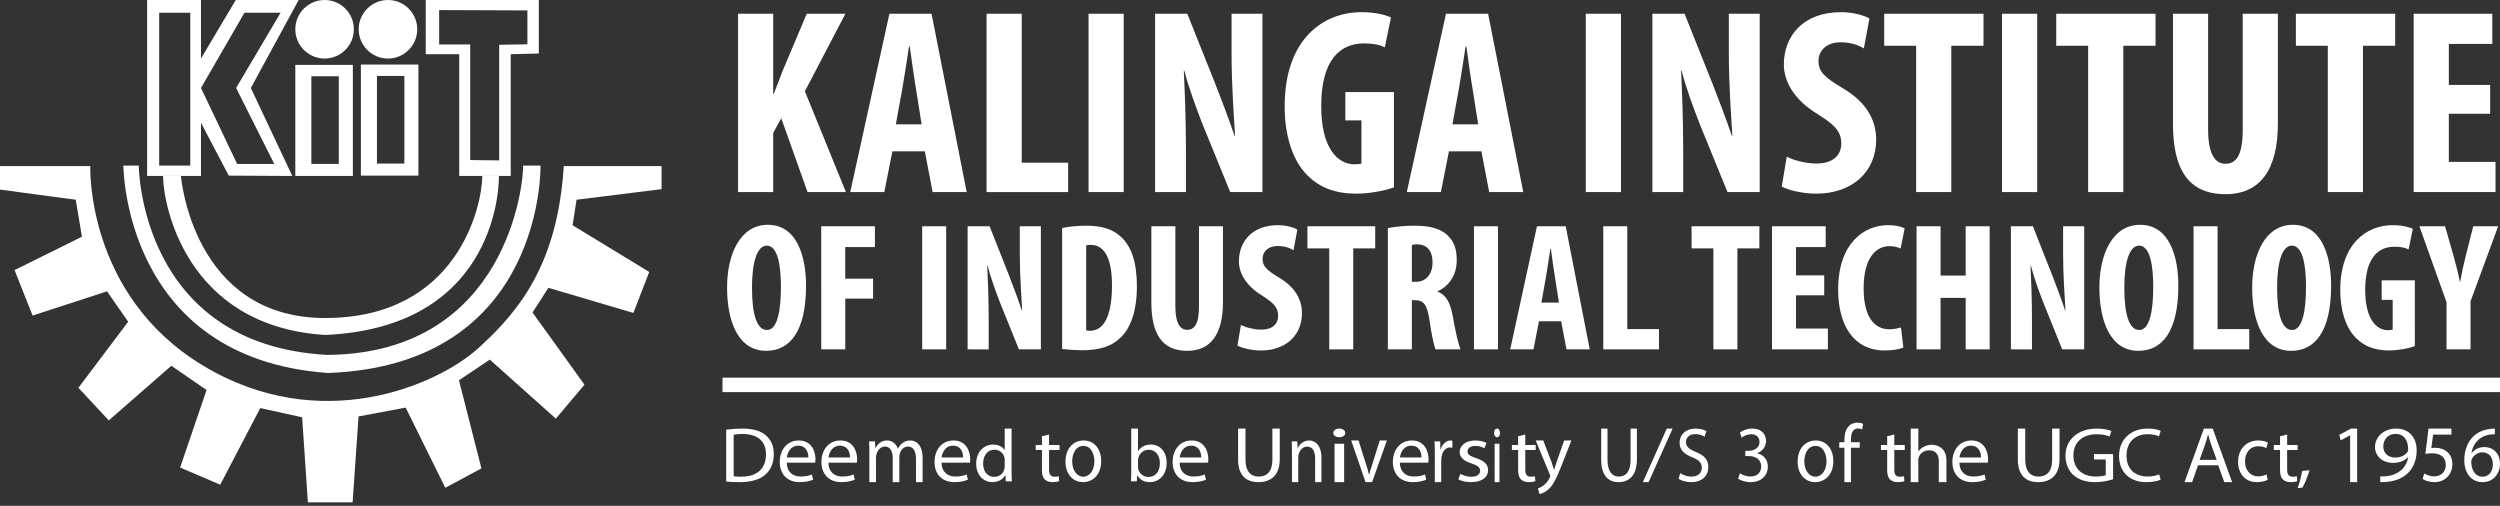 <svg width="346" height="70" viewBox="0 0 346 70" fill="none" xmlns="http://www.w3.org/2000/svg">
<rect x="0" y="0" width="346" height="70" fill="#333333" stroke="none"/>
<path d="M99.994 53.267H346" stroke="white" stroke-width="2" stroke-miterlimit="10"/>
<path d="M102.148 1.904H107.013V12.998H107.088C107.496 11.973 107.904 10.874 108.313 9.812L111.655 1.903H117.003L111.395 12.632L117.077 26.585H111.767L108.127 16.367L107.013 18.381V26.582H102.148V1.904Z" fill="white"/>
<path d="M123.504 20.943L122.389 26.582H117.673L123.095 1.903H128.926L133.79 26.582H129.074L127.997 20.943H123.504ZM127.552 17.208L126.734 12.046C126.475 10.545 126.141 8.091 125.918 6.445H125.806C125.546 8.093 125.175 10.656 124.914 12.084L123.986 17.21L127.552 17.208Z" fill="white"/>
<path d="M136.54 1.903H141.406V22.518H147.83V26.583H136.54V1.903Z" fill="white"/>
<path d="M155.519 1.903V26.582H150.654V1.903H155.519Z" fill="white"/>
<path d="M159.864 26.582V1.903H164.32L168.183 11.57C168.926 13.473 170.151 16.659 170.857 18.783H170.931C170.782 16.183 170.448 11.899 170.448 7.359V1.904H174.719V26.582H170.262L166.437 17.208C165.621 15.121 164.469 12.009 163.912 9.776H163.838C163.949 12.265 164.135 16.073 164.135 21.016V26.582H159.864Z" fill="white"/>
<path d="M192.918 25.923C191.841 26.363 189.539 26.802 187.719 26.802C184.859 26.802 182.706 25.997 181.034 24.349C178.88 22.298 177.729 18.636 177.803 14.39C177.914 5.419 183.113 1.685 188.424 1.685C190.317 1.685 191.729 2.051 192.509 2.416L191.658 6.554C190.953 6.188 190.024 6.005 188.799 6.005C185.493 6.005 182.856 8.238 182.856 14.682C182.854 20.615 185.194 22.74 187.458 22.74C187.904 22.74 188.238 22.703 188.424 22.63V16.659H186.195V12.742H192.918V25.923Z" fill="white"/>
<path d="M200.533 20.943L199.419 26.582H194.702L200.124 1.903H205.955L210.82 26.582H206.103L205.026 20.943H200.533ZM204.581 17.208L203.763 12.046C203.504 10.545 203.17 8.091 202.947 6.445H202.835C202.575 8.093 202.204 10.656 201.944 12.084L201.016 17.21L204.581 17.208Z" fill="white"/>
<path d="M224.342 1.903V26.582H219.475V1.903H224.342Z" fill="white"/>
<path d="M228.686 26.582V1.903H233.143L237.005 11.57C237.748 13.473 238.974 16.659 239.679 18.783H239.754C239.605 16.183 239.271 11.899 239.271 7.359V1.904H243.542V26.582H239.085L235.26 17.208C234.443 15.121 233.291 12.009 232.734 9.776H232.66C232.771 12.265 232.957 16.073 232.957 21.016V26.582H228.686Z" fill="white"/>
<path d="M247.293 21.677C248.296 22.227 250.004 22.63 251.415 22.63C253.718 22.63 254.832 21.458 254.832 19.847C254.832 18.053 253.718 17.174 251.601 15.819C248.184 13.767 246.886 11.168 246.886 8.932C246.886 4.978 249.56 1.683 254.797 1.683C256.431 1.683 257.991 2.121 258.734 2.561L257.954 6.699C257.248 6.259 256.171 5.856 254.759 5.856C252.68 5.856 251.677 7.101 251.677 8.419C251.677 9.884 252.42 10.653 255.131 12.264C258.437 14.241 259.662 16.731 259.662 19.331C259.662 23.834 256.283 26.8 251.38 26.8C249.374 26.8 247.406 26.287 246.59 25.812L247.293 21.677Z" fill="white"/>
<path d="M265.194 6.334H260.775V1.903H274.516V6.334H270.059V26.582H265.194V6.334Z" fill="white"/>
<path d="M281.945 1.903V26.582H277.079V1.903H281.945Z" fill="white"/>
<path d="M289.001 6.334H284.583V1.903H298.323V6.334H293.867V26.582H289.001V6.334Z" fill="white"/>
<path d="M305.603 1.903V17.941C305.603 21.566 306.717 22.664 307.98 22.664C309.391 22.664 310.394 21.675 310.394 17.941V1.903H315.259V17.099C315.259 23.433 312.846 26.874 308.018 26.874C302.782 26.874 300.739 23.323 300.739 17.135V1.903H305.603Z" fill="white"/>
<path d="M322.168 6.334H317.749V1.903H331.49V6.334H327.033V26.582H322.168V6.334Z" fill="white"/>
<path d="M344.638 15.744H338.919V22.407H345.38V26.581H334.053V1.903H344.936V6.078H338.919V11.753H344.638V15.744Z" fill="white"/>
<path d="M111.554 39.53C111.554 45.951 109.273 48.554 106.027 48.554C102.149 48.554 100.628 44.459 100.628 39.783C100.628 35.132 102.479 31.112 106.256 31.112C110.388 31.112 111.554 35.637 111.554 39.53ZM104.076 39.834C104.076 43.701 104.811 45.672 106.154 45.672C107.549 45.672 108.081 43.144 108.081 39.681C108.081 36.699 107.625 33.994 106.129 33.994C104.811 33.994 104.076 36.168 104.076 39.834Z" fill="white"/>
<path d="M113.659 31.315H121.088V34.196H116.981V38.569H120.836V41.324H116.983V48.352H113.661L113.659 31.315Z" fill="white"/>
<path d="M130.951 31.315V48.352H127.63V31.315H130.951Z" fill="white"/>
<path d="M133.919 48.352V31.315H136.961L139.597 37.988C140.104 39.302 140.941 41.501 141.422 42.968H141.471C141.369 41.173 141.141 38.215 141.141 35.081V31.315H144.057V48.352H141.016L138.405 41.882C137.847 40.442 137.061 38.293 136.681 36.751H136.632C136.709 38.47 136.835 41.099 136.835 44.512V48.354L133.919 48.352Z" fill="white"/>
<path d="M147.002 31.567C147.839 31.365 149.056 31.238 150.374 31.238C152.529 31.238 154.025 31.744 155.115 32.755C156.585 34.069 157.346 36.319 157.346 39.631C157.346 43.068 156.459 45.521 154.963 46.835C153.822 47.945 152.123 48.476 149.74 48.476C148.825 48.468 147.911 48.409 147.002 48.299V31.567ZM150.324 45.722C150.476 45.773 150.729 45.773 150.907 45.773C152.504 45.773 153.9 44.206 153.9 39.504C153.9 36.016 152.988 33.893 150.985 33.893C150.756 33.893 150.528 33.893 150.326 33.968L150.324 45.722Z" fill="white"/>
<path d="M162.668 31.315V42.386C162.668 44.889 163.429 45.647 164.291 45.647C165.256 45.647 165.939 44.964 165.939 42.386V31.315H169.26V41.805C169.26 46.178 167.612 48.554 164.317 48.554C160.744 48.554 159.348 46.102 159.348 41.83V31.315H162.668Z" fill="white"/>
<path d="M171.746 44.964C172.431 45.343 173.597 45.621 174.56 45.621C176.132 45.621 176.893 44.813 176.893 43.7C176.893 42.462 176.132 41.855 174.687 40.92C172.355 39.504 171.467 37.709 171.467 36.168C171.467 33.438 173.293 31.163 176.867 31.163C177.983 31.163 179.047 31.466 179.554 31.769L179.023 34.626C178.541 34.322 177.806 34.046 176.843 34.046C175.423 34.046 174.739 34.906 174.739 35.816C174.739 36.827 175.246 37.357 177.097 38.471C179.353 39.836 180.19 41.555 180.19 43.35C180.19 46.459 177.883 48.506 174.536 48.506C173.167 48.506 171.824 48.153 171.266 47.824L171.746 44.964Z" fill="white"/>
<path d="M183.967 34.375H180.949V31.315H190.33V34.375H187.288V48.352H183.967L183.967 34.375Z" fill="white"/>
<path d="M192.08 31.567C193.119 31.365 194.437 31.238 195.705 31.238C197.53 31.238 199.153 31.491 200.268 32.502C201.308 33.437 201.611 34.575 201.611 36.041C201.611 37.861 200.725 39.504 198.975 40.313V40.361C200.141 40.816 200.725 41.903 201.054 43.723C201.384 45.619 201.84 47.717 202.144 48.349H198.671C198.468 47.866 198.088 46.149 197.835 44.279C197.53 42.155 196.998 41.549 195.882 41.549H195.4V48.351H192.079L192.08 31.567ZM195.401 38.999H195.984C197.429 38.999 198.266 37.836 198.266 36.343C198.266 34.902 197.682 33.866 196.186 33.815C195.907 33.815 195.578 33.84 195.401 33.916V38.999Z" fill="white"/>
<path d="M207.317 31.315V48.352H203.996V31.315H207.317Z" fill="white"/>
<path d="M212.996 44.459L212.236 48.352H209.016L212.717 31.315H216.697L220.018 48.352H216.799L216.064 44.459H212.996ZM215.759 41.88L215.202 38.316C215.024 37.28 214.797 35.587 214.644 34.449H214.568C214.391 35.587 214.137 37.356 213.96 38.342L213.326 41.88H215.759Z" fill="white"/>
<path d="M221.896 31.315H225.217V45.546H229.604V48.352H221.896V31.315Z" fill="white"/>
<path d="M237.135 34.375H234.117V31.315H243.497V34.375H240.456V48.352H237.135V34.375Z" fill="white"/>
<path d="M252.472 40.869H248.568V45.47H252.98V48.352H245.245V31.315H252.675V34.196H248.568V38.114H252.472V40.869Z" fill="white"/>
<path d="M263.425 48.098C262.942 48.326 262.005 48.503 260.839 48.503C256.479 48.503 254.4 44.913 254.4 40.086C254.4 33.664 257.972 31.163 261.296 31.163C262.462 31.163 263.273 31.39 263.602 31.617L263.045 34.398C262.664 34.221 262.234 34.069 261.5 34.069C259.624 34.069 257.927 35.687 257.927 39.911C257.927 43.981 259.472 45.573 261.5 45.573C262.041 45.563 262.579 45.478 263.097 45.321L263.425 48.098Z" fill="white"/>
<path d="M268.572 31.315V38.141H272.048V31.315H275.369V48.352H272.048V41.223H268.572V48.352H265.251V31.315H268.572Z" fill="white"/>
<path d="M278.309 48.352V31.315H281.351L283.987 37.988C284.495 39.302 285.331 41.501 285.813 42.968H285.863C285.762 41.173 285.534 38.215 285.534 35.081V31.315H288.45V48.352H285.408L282.798 41.882C282.239 40.442 281.454 38.293 281.074 36.751H281.023C281.099 38.47 281.226 41.099 281.226 44.512V48.354L278.309 48.352Z" fill="white"/>
<path d="M301.482 39.53C301.482 45.951 299.2 48.554 295.955 48.554C292.076 48.554 290.555 44.459 290.555 39.783C290.555 35.132 292.406 31.112 296.183 31.112C300.315 31.112 301.482 35.637 301.482 39.53ZM294.005 39.834C294.005 43.701 294.738 45.672 296.08 45.672C297.475 45.672 298.008 43.144 298.008 39.681C298.008 36.699 297.551 33.994 296.055 33.994C294.738 33.994 294.005 36.168 294.005 39.834Z" fill="white"/>
<path d="M303.587 31.315H306.908V45.546H311.294V48.352H303.587V31.315Z" fill="white"/>
<path d="M322.627 39.53C322.627 45.951 320.345 48.554 317.1 48.554C313.221 48.554 311.7 44.459 311.7 39.783C311.7 35.132 313.551 31.112 317.328 31.112C321.46 31.112 322.627 35.637 322.627 39.53ZM315.15 39.834C315.15 43.701 315.883 45.672 317.225 45.672C318.62 45.672 319.152 43.144 319.152 39.681C319.152 36.699 318.696 33.994 317.2 33.994C315.883 33.994 315.15 36.168 315.15 39.834Z" fill="white"/>
<path d="M334.214 47.896C333.478 48.2 331.906 48.503 330.664 48.503C328.712 48.503 327.242 47.947 326.101 46.809C324.631 45.394 323.845 42.866 323.895 39.934C323.971 33.741 327.521 31.163 331.146 31.163C332.439 31.163 333.402 31.415 333.934 31.668L333.35 34.525C332.867 34.272 332.234 34.145 331.398 34.145C329.142 34.145 327.342 35.687 327.342 40.136C327.342 44.231 328.939 45.697 330.486 45.697C330.79 45.697 331.017 45.672 331.145 45.621V41.501H329.624V38.797H334.213L334.214 47.896Z" fill="white"/>
<path d="M338.6 48.352V41.83L334.846 31.315H338.396L339.563 35.384C339.866 36.471 340.196 37.735 340.45 38.999H340.498C340.7 37.76 340.981 36.522 341.284 35.309L342.298 31.315H345.746L341.921 41.704V48.352H338.6Z" fill="white"/>
<path d="M40.872 8.98V24.352H48.835V8.98H40.872ZM46.89 22.686H43.094V10.556H46.89V22.686Z" fill="white"/>
<path d="M49.946 8.935V24.306H57.908V8.935H49.946ZM55.964 22.639H52.168V10.509H55.964V22.639Z" fill="white"/>
<path d="M44.923 8.102C47.16 8.102 48.974 6.288 48.974 4.051C48.974 1.814 47.16 0 44.923 0C42.685 0 40.872 1.814 40.872 4.051C40.872 6.288 42.685 8.102 44.923 8.102Z" fill="white"/>
<path d="M53.695 8.102C55.932 8.102 57.746 6.288 57.746 4.051C57.746 1.814 55.932 0 53.695 0C51.458 0 49.644 1.814 49.644 4.051C49.644 6.288 51.458 8.102 53.695 8.102Z" fill="white"/>
<path d="M58.926 0V7.5H63.556V24.35H70.685V7.5L74.574 7.407V0H58.926ZM72.994 6.134L69.088 6.198V22.199L65.077 22.151V6.152H60.78V1.394L72.994 1.443V6.134Z" fill="white"/>
<path d="M41.335 0H32.632L27.817 8.102V0H20.363V24.352H27.817V16.991L31.659 24.306L40.455 24.354L34.715 12.176L41.335 0ZM26.335 22.917H22.03V1.759H26.335V22.917ZM37.956 22.685H32.816L27.817 12.176L33.835 1.759H38.835L32.678 12.176L37.956 22.685Z" fill="white"/>
<path d="M22.57 24.352H25.039C25.039 24.352 26.613 44.013 44.994 44.013C63.374 44.013 66.737 28.488 66.752 24.306L69.052 24.354C69.052 24.354 69.574 45.278 44.994 46.358C25.595 45.141 22.555 28.102 22.57 24.352Z" fill="white"/>
<path d="M17.077 22.916H19.206C19.206 22.916 19.299 47.732 45.316 49.12C70.361 48.889 72.491 25.046 72.4 22.916H74.807C74.807 22.916 75.409 50.525 45.41 51.62C17.06 49.631 17.077 22.916 17.077 22.916Z" fill="white"/>
<path d="M0 22.981H12.496C12.496 22.981 11.828 40.748 28.041 50.563C44.253 60.379 60.47 53.367 66.2 48.186C71.93 43.005 77.172 36.481 78.028 22.979H91.56V26.179L79.795 27.642L79.246 31.178L89.853 37.639L87.659 43.309L75.894 39.833L73.7 43.247L80.893 53.244L76.931 57.938L67.787 49.769L63.52 52.635L66.629 64.826L61.63 67.509L56.144 56.414L49.622 57.633L48.801 69.521H42.609L41.817 57.755L36.023 56.475L30.477 67.082L24.929 64.705L28.589 53.976L23.713 50.623L15.057 58.182L10.851 53.672L17.739 44.527L14.813 40.321L4.511 43.675L2.012 37.381L11.338 32.763L10.485 27.642L0 26.24V22.981Z" fill="white"/>
<path d="M100.505 59.466C101.237 59.365 101.973 59.315 102.71 59.315C104.199 59.315 105.26 59.625 105.963 60.224C106.678 60.819 107.095 61.663 107.095 62.843C107.095 64.034 106.692 65.008 105.939 65.68C105.189 66.362 103.949 66.729 102.387 66.729C101.649 66.729 101.027 66.697 100.505 66.642V59.466ZM101.542 65.919C101.89 65.963 102.24 65.981 102.59 65.973C104.806 65.973 106.011 64.847 106.011 62.877C106.022 61.157 104.95 60.063 102.757 60.063C102.351 60.057 101.944 60.09 101.542 60.16V65.919Z" fill="white"/>
<path d="M108.891 64.032C108.915 65.391 109.794 65.951 110.813 65.951C111.542 65.951 111.983 65.825 112.364 65.666L112.538 66.386C112.179 66.545 111.565 66.729 110.674 66.729C108.949 66.729 107.919 65.609 107.919 63.941C107.919 62.274 108.915 60.962 110.547 60.962C112.376 60.962 112.862 62.549 112.862 63.565C112.86 63.722 112.848 63.879 112.827 64.033L108.891 64.032ZM111.876 63.312C111.888 62.673 111.61 61.68 110.464 61.68C109.433 61.68 108.982 62.616 108.898 63.312H111.876Z" fill="white"/>
<path d="M114.658 64.032C114.681 65.391 115.561 65.951 116.579 65.951C117.309 65.951 117.749 65.825 118.131 65.666L118.305 66.386C117.946 66.545 117.332 66.729 116.441 66.729C114.716 66.729 113.686 65.609 113.686 63.941C113.686 62.274 114.681 60.962 116.313 60.962C118.142 60.962 118.629 62.549 118.629 63.565C118.627 63.722 118.615 63.879 118.594 64.033L114.658 64.032ZM117.643 63.312C117.654 62.673 117.377 61.68 116.231 61.68C115.2 61.68 114.749 62.616 114.665 63.312H117.643Z" fill="white"/>
<path d="M120.318 62.615C120.322 62.106 120.308 61.598 120.276 61.091H121.097L121.14 61.999H121.172C121.46 61.465 121.938 60.963 122.795 60.963C123.499 60.963 124.032 61.43 124.256 62.092H124.277C124.432 61.79 124.629 61.54 124.854 61.358C125.163 61.101 125.504 60.962 125.995 60.962C126.677 60.962 127.69 61.45 127.69 63.407V66.726H126.773V63.535C126.773 62.453 126.412 61.8 125.653 61.8C125.12 61.8 124.704 62.23 124.544 62.734C124.496 62.896 124.47 63.07 124.469 63.247V66.729H123.552V63.352C123.552 62.455 123.191 61.803 122.475 61.803C121.889 61.803 121.462 62.315 121.313 62.828C121.261 62.983 121.235 63.155 121.238 63.328V66.729H120.32L120.318 62.615Z" fill="white"/>
<path d="M130.311 64.032C130.334 65.391 131.214 65.951 132.232 65.951C132.961 65.951 133.401 65.825 133.783 65.666L133.957 66.386C133.598 66.545 132.984 66.729 132.093 66.729C130.368 66.729 129.338 65.609 129.338 63.941C129.338 62.274 130.334 60.962 131.966 60.962C133.795 60.962 134.281 62.549 134.281 63.565C134.279 63.722 134.268 63.879 134.246 64.033L130.311 64.032ZM133.295 63.312C133.307 62.673 133.029 61.68 131.883 61.68C130.853 61.68 130.401 62.616 130.32 63.312H133.295Z" fill="white"/>
<path d="M140.002 59.317V65.33C139.999 65.759 140.014 66.188 140.048 66.616H139.193L139.148 65.752H139.126C138.834 66.307 138.196 66.729 137.344 66.729C136.079 66.729 135.105 65.711 135.105 64.199C135.094 62.543 136.176 61.526 137.451 61.526C138.251 61.526 138.792 61.885 139.03 62.286H139.051V59.315L140.002 59.317ZM139.05 63.667C139.052 63.538 139.038 63.41 139.007 63.287C138.867 62.711 138.348 62.238 137.634 62.238C136.65 62.238 136.066 63.063 136.066 64.161C136.066 65.168 136.585 66.001 137.612 66.001C138.252 66.001 138.834 65.6 139.007 64.921C139.039 64.795 139.053 64.663 139.05 64.531V63.667Z" fill="white"/>
<path d="M145.19 60.138V61.585H146.638V62.282H145.19V64.998C145.19 65.623 145.385 65.976 145.949 65.976C146.145 65.98 146.342 65.96 146.535 65.917L146.581 66.603C146.386 66.676 146.075 66.729 145.685 66.729C145.214 66.729 144.834 66.593 144.593 66.343C144.306 66.073 144.204 65.627 144.204 65.031V62.282H143.343V61.585H144.204V60.378L145.19 60.138Z" fill="white"/>
<path d="M152.405 63.8C152.405 65.839 151.109 66.729 149.887 66.729C148.517 66.729 147.462 65.634 147.462 63.891C147.462 62.044 148.57 60.962 149.97 60.962C151.422 60.962 152.405 62.112 152.405 63.8ZM148.391 63.856C148.391 65.065 149.029 65.976 149.928 65.976C150.806 65.976 151.464 65.076 151.464 63.834C151.464 62.899 151.036 61.714 149.949 61.714C148.861 61.714 148.391 62.808 148.391 63.856Z" fill="white"/>
<path d="M156.524 66.614C156.545 66.275 156.566 65.771 156.566 65.328V59.315H157.498V62.439H157.519C157.851 61.884 158.45 61.524 159.283 61.524C160.568 61.524 161.477 62.553 161.466 64.065C161.466 65.844 160.3 66.729 159.144 66.729C158.395 66.729 157.795 66.451 157.41 65.792H157.378L157.333 66.618L156.524 66.614ZM157.498 64.619C157.501 64.731 157.515 64.841 157.54 64.948C157.721 65.576 158.268 66.009 158.953 66.009C159.938 66.009 160.526 65.238 160.526 64.096C160.526 63.099 159.991 62.245 158.985 62.245C158.343 62.245 157.744 62.666 157.551 63.356C157.52 63.475 157.502 63.6 157.498 63.726V64.619Z" fill="white"/>
<path d="M163.263 64.032C163.286 65.391 164.166 65.951 165.185 65.951C165.914 65.951 166.354 65.825 166.736 65.666L166.909 66.386C166.55 66.545 165.937 66.729 165.045 66.729C163.321 66.729 162.291 65.609 162.291 63.941C162.291 62.274 163.286 60.962 164.919 60.962C166.747 60.962 167.233 62.549 167.233 63.565C167.232 63.722 167.22 63.879 167.199 64.033L163.263 64.032ZM166.247 63.312C166.259 62.673 165.981 61.68 164.835 61.68C163.805 61.68 163.354 62.616 163.272 63.312H166.247Z" fill="white"/>
<path d="M172.373 59.315V63.633C172.373 65.268 173.151 65.96 174.195 65.96C175.355 65.96 176.098 65.246 176.098 63.633V59.315H177.119V63.568C177.119 65.809 175.855 66.729 174.16 66.729C172.559 66.729 171.352 65.874 171.352 63.611V59.315H172.373Z" fill="white"/>
<path d="M178.806 62.612C178.81 62.103 178.796 61.594 178.767 61.087H179.539L179.588 62.022H179.608C179.846 61.487 180.4 60.962 181.192 60.962C181.856 60.962 182.886 61.429 182.886 63.361V66.729H182.014V63.478C182.014 62.569 181.727 61.809 180.905 61.809C180.331 61.809 179.886 62.287 179.737 62.857C179.695 63.008 179.675 63.17 179.677 63.335V66.725H178.806V62.612Z" fill="white"/>
<path d="M186.18 59.919C186.196 60.248 185.861 60.512 185.334 60.512C184.865 60.512 184.533 60.248 184.533 59.919C184.533 59.578 184.881 59.315 185.364 59.315C185.863 59.316 186.18 59.578 186.18 59.919ZM184.699 66.729V61.413H186.03V66.729H184.699Z" fill="white"/>
<path d="M188.02 60.962L189.046 64.203C189.207 64.681 189.348 65.174 189.466 65.68H189.498C189.629 65.177 189.777 64.684 189.941 64.203L190.955 60.962H191.947L189.896 66.729H188.99L187.005 60.962H188.02Z" fill="white"/>
<path d="M193.744 64.032C193.767 65.391 194.646 65.951 195.665 65.951C196.395 65.951 196.835 65.825 197.217 65.666L197.39 66.386C197.031 66.545 196.418 66.729 195.526 66.729C193.801 66.729 192.771 65.609 192.771 63.941C192.771 62.274 193.767 60.962 195.399 60.962C197.228 60.962 197.714 62.549 197.714 63.565C197.713 63.722 197.701 63.879 197.68 64.033L193.744 64.032ZM196.728 63.312C196.74 62.673 196.462 61.68 195.316 61.68C194.286 61.68 193.834 62.616 193.754 63.312H196.728Z" fill="white"/>
<path d="M198.581 62.849C198.581 62.186 198.57 61.614 198.538 61.09H199.322L199.352 62.197H199.393C199.616 61.44 200.155 60.962 200.755 60.962C200.84 60.961 200.926 60.972 201.01 60.997V61.964C200.909 61.939 200.807 61.927 200.704 61.928C200.074 61.928 199.627 62.477 199.505 63.245C199.48 63.402 199.466 63.562 199.464 63.723V66.729H198.579L198.581 62.849Z" fill="white"/>
<path d="M202.119 65.586C202.593 65.841 203.106 65.977 203.626 65.986C204.457 65.986 204.847 65.62 204.847 65.164C204.847 64.684 204.522 64.421 203.678 64.148C202.548 63.794 202.015 63.246 202.015 62.583C202.015 61.692 202.833 60.962 204.184 60.962C204.822 60.962 205.381 61.122 205.73 61.304L205.445 62.035C205.04 61.82 204.602 61.711 204.159 61.715C203.483 61.715 203.106 62.058 203.106 62.469C203.106 62.927 203.483 63.131 204.301 63.405C205.393 63.771 205.952 64.25 205.952 65.073C205.952 66.043 205.094 66.729 203.6 66.729C202.911 66.729 202.275 66.579 201.833 66.352L202.119 65.586Z" fill="white"/>
<path d="M207.6 59.919C207.607 60.248 207.44 60.512 207.176 60.512C206.942 60.512 206.776 60.248 206.776 59.919C206.776 59.578 206.95 59.315 207.191 59.315C207.441 59.316 207.6 59.578 207.6 59.919ZM206.859 66.729V61.413H207.524V66.729H206.859Z" fill="white"/>
<path d="M211.096 60.138V61.585H212.543V62.282H211.096V64.998C211.096 65.623 211.29 65.976 211.854 65.976C212.05 65.98 212.246 65.96 212.439 65.917L212.486 66.603C212.291 66.676 211.98 66.729 211.59 66.729C211.119 66.729 210.74 66.593 210.499 66.343C210.212 66.073 210.11 65.627 210.11 65.031V62.282H209.248V61.585H210.109V60.378L211.096 60.138Z" fill="white"/>
<path d="M213.587 60.962L214.738 63.97C214.858 64.306 214.988 64.706 215.075 65.011H215.096C215.194 64.706 215.303 64.316 215.433 63.949L216.476 60.962H217.486L216.051 64.59C215.367 66.338 214.9 67.23 214.248 67.777C213.894 68.083 213.494 68.287 213.075 68.376L212.837 67.599C213.132 67.506 213.414 67.353 213.673 67.146C214 66.892 214.276 66.538 214.477 66.115C214.52 66.02 214.552 65.947 214.552 65.895C214.543 65.809 214.521 65.727 214.487 65.654L212.543 60.963L213.587 60.962Z" fill="white"/>
<path d="M222.48 59.315V63.633C222.48 65.268 223.146 65.96 224.041 65.96C225.036 65.96 225.673 65.246 225.673 63.633V59.315H226.548V63.568C226.548 65.809 225.464 66.729 224.011 66.729C222.639 66.729 221.605 65.874 221.605 63.611V59.315H222.48Z" fill="white"/>
<path d="M227.371 66.729L230.683 59.315H231.49L228.167 66.729H227.371Z" fill="white"/>
<path d="M232.532 65.49C233.029 65.799 233.565 65.959 234.107 65.96C235.006 65.96 235.531 65.459 235.531 64.734C235.531 64.061 235.167 63.677 234.251 63.304C233.141 62.888 232.453 62.28 232.453 61.267C232.453 60.147 233.332 59.315 234.655 59.315C235.351 59.315 235.856 59.485 236.159 59.667L235.916 60.424C235.505 60.194 235.066 60.078 234.624 60.083C233.695 60.083 233.344 60.669 233.344 61.16C233.344 61.833 233.757 62.163 234.696 62.547C235.849 63.016 236.433 63.603 236.433 64.659C236.433 65.768 235.656 66.729 234.05 66.729C233.394 66.729 232.677 66.526 232.314 66.269L232.532 65.49Z" fill="white"/>
<path d="M240.798 65.496C241.052 65.672 241.64 65.948 242.259 65.948C243.405 65.948 243.759 65.153 243.75 64.556C243.74 63.551 242.908 63.121 242.046 63.121H241.549V62.394H242.046C242.695 62.394 243.516 62.03 243.516 61.18C243.516 60.606 243.182 60.098 242.359 60.098C241.901 60.107 241.45 60.269 241.04 60.572L240.807 59.866C241.15 59.59 241.822 59.315 242.532 59.315C243.83 59.315 244.418 60.153 244.418 61.023C244.418 61.763 244.012 62.392 243.2 62.712V62.734C244.012 62.911 244.671 63.573 244.671 64.578C244.671 65.725 243.849 66.729 242.267 66.729C241.527 66.729 240.878 66.476 240.552 66.243L240.798 65.496Z" fill="white"/>
<path d="M253.733 63.8C253.733 65.839 252.437 66.729 251.215 66.729C249.846 66.729 248.79 65.634 248.79 63.891C248.79 62.044 249.899 60.962 251.299 60.962C252.752 60.962 253.733 62.112 253.733 63.8ZM249.719 63.856C249.719 65.065 250.357 65.976 251.256 65.976C252.134 65.976 252.792 65.076 252.792 63.834C252.792 62.899 252.364 61.714 251.277 61.714C250.19 61.714 249.719 62.808 249.719 63.856Z" fill="white"/>
<path d="M255.265 66.728V61.963H254.557V61.198H255.265V60.936C255.265 60.159 255.42 59.451 255.847 59.005C256.189 58.639 256.647 58.49 257.073 58.49C257.336 58.489 257.599 58.542 257.852 58.65L257.728 59.428C257.54 59.338 257.343 59.295 257.146 59.301C256.366 59.301 256.169 60.056 256.169 60.902V61.199H257.385V61.963H256.169V66.728L255.265 66.728Z" fill="white"/>
<path d="M262.171 60.138V61.585H263.619V62.282H262.171V64.998C262.171 65.623 262.365 65.976 262.93 65.976C263.126 65.98 263.322 65.96 263.516 65.917L263.562 66.603C263.367 66.676 263.056 66.729 262.666 66.729C262.195 66.729 261.815 66.593 261.574 66.343C261.287 66.073 261.185 65.627 261.185 65.031V62.282H260.324V61.585H261.185V60.378L262.171 60.138Z" fill="white"/>
<path d="M264.443 59.315H265.499V62.468H265.522C265.722 62.178 265.982 61.955 266.278 61.821C266.619 61.65 266.986 61.561 267.357 61.56C268.138 61.56 269.386 61.979 269.386 63.721V66.729H268.331V63.825C268.331 63.011 267.982 62.322 266.986 62.322C266.303 62.322 265.763 62.741 265.571 63.241C265.511 63.366 265.499 63.502 265.499 63.679V66.729H264.443V59.315Z" fill="white"/>
<path d="M271.182 64.032C271.205 65.391 272.084 65.951 273.103 65.951C273.833 65.951 274.273 65.825 274.655 65.666L274.828 66.386C274.469 66.545 273.856 66.729 272.964 66.729C271.239 66.729 270.209 65.609 270.209 63.941C270.209 62.274 271.205 60.962 272.837 60.962C274.666 60.962 275.152 62.549 275.152 63.565C275.151 63.722 275.139 63.879 275.118 64.033L271.182 64.032ZM274.166 63.312C274.178 62.673 273.9 61.68 272.754 61.68C271.726 61.68 271.272 62.616 271.192 63.312H274.166Z" fill="white"/>
<path d="M280.292 59.315V63.633C280.292 65.268 281.07 65.96 282.114 65.96C283.274 65.96 284.017 65.246 284.017 63.633V59.315H285.038V63.568C285.038 65.809 283.773 66.729 282.079 66.729C280.478 66.729 279.271 65.874 279.271 63.611V59.315H280.292Z" fill="white"/>
<path d="M292.452 66.33C291.647 66.59 290.818 66.724 289.985 66.729C288.769 66.729 287.769 66.448 286.982 65.769C286.631 65.463 286.345 65.057 286.151 64.586C285.956 64.115 285.857 63.593 285.862 63.065C285.874 60.899 287.518 59.315 290.211 59.315C291.14 59.315 291.867 59.5 292.212 59.648L291.963 60.413C291.533 60.241 290.997 60.101 290.187 60.101C288.233 60.101 286.958 61.2 286.958 63.022C286.958 64.864 288.186 65.953 290.056 65.953C290.735 65.953 291.2 65.866 291.438 65.759V63.592H289.806V62.839H292.451L292.452 66.33Z" fill="white"/>
<path d="M299.031 66.387C298.671 66.558 297.95 66.729 297.026 66.729C294.884 66.729 293.276 65.448 293.276 63.091C293.276 60.84 294.886 59.315 297.241 59.315C298.186 59.315 298.784 59.507 299.043 59.635L298.805 60.392C298.433 60.221 297.903 60.093 297.273 60.093C295.493 60.093 294.311 61.171 294.311 63.059C294.311 64.819 295.38 65.95 297.228 65.95C297.825 65.95 298.433 65.832 298.827 65.651L299.031 66.387Z" fill="white"/>
<path d="M304.207 64.396L303.389 66.729H302.338L305.015 59.315H306.24L308.928 66.729H307.842L307.002 64.396H304.207ZM306.79 63.648L306.018 61.513C305.864 61.071 305.727 60.62 305.609 60.16H305.586C305.469 60.601 305.339 61.051 305.191 61.502L304.419 63.647L306.79 63.648Z" fill="white"/>
<path d="M313.849 66.408C313.601 66.545 313.051 66.729 312.35 66.729C310.776 66.729 309.752 65.595 309.752 63.903C309.752 62.197 310.852 60.962 312.556 60.962C313.117 60.962 313.612 61.111 313.871 61.248L313.655 62.026C313.429 61.889 313.073 61.763 312.556 61.763C311.359 61.763 310.712 62.702 310.712 63.857C310.712 65.138 311.486 65.928 312.524 65.928C312.92 65.931 313.313 65.839 313.688 65.654L313.849 66.408Z" fill="white"/>
<path d="M316.542 60.138V61.585H317.99V62.282H316.542V64.998C316.542 65.623 316.737 65.976 317.301 65.976C317.498 65.98 317.694 65.96 317.887 65.917L317.933 66.603C317.739 66.676 317.427 66.729 317.037 66.729C316.566 66.729 316.186 66.593 315.945 66.343C315.658 66.073 315.557 65.627 315.557 65.031V62.282H314.695V61.585H315.557V60.378L316.542 60.138Z" fill="white"/>
<path d="M317.99 67.552C318.22 66.967 318.502 65.902 318.616 65.18L319.638 65.081C319.398 65.925 318.939 67.027 318.648 67.493L317.99 67.552Z" fill="white"/>
<path d="M325.259 60.25H325.237L323.95 60.946L323.757 60.181L325.374 59.315H326.229V66.729H325.26L325.259 60.25Z" fill="white"/>
<path d="M329.426 65.93C329.676 65.953 329.967 65.93 330.363 65.897C331.035 65.82 331.669 65.588 332.158 65.201C332.449 64.984 332.7 64.704 332.895 64.376C333.089 64.047 333.224 63.678 333.292 63.29H333.252C332.778 63.776 332.092 64.063 331.234 64.063C329.689 64.063 328.7 63.092 328.7 61.865C328.7 60.507 329.874 59.315 331.63 59.315C333.386 59.315 334.467 60.507 334.467 62.34C334.467 63.923 333.833 65.024 332.989 65.709C332.329 66.25 331.418 66.581 330.494 66.67C330.14 66.718 329.783 66.737 329.426 66.726V65.93ZM329.848 61.8C329.848 62.695 330.494 63.324 331.498 63.324C332.279 63.324 332.883 63.004 333.187 62.573C333.259 62.474 333.297 62.348 333.292 62.22C333.292 60.994 332.751 60.055 331.537 60.055C330.546 60.055 329.848 60.784 329.848 61.8Z" fill="white"/>
<path d="M339.277 60.146H336.748L336.493 62.019C336.672 61.989 336.853 61.974 337.033 61.974C337.544 61.974 338.053 62.097 338.461 62.366C338.981 62.692 339.409 63.319 339.409 64.239C339.409 65.664 338.379 66.729 336.942 66.729C336.218 66.729 335.606 66.504 335.29 66.279L335.514 65.527C335.79 65.707 336.33 65.931 336.931 65.931C337.778 65.931 338.502 65.326 338.502 64.35C338.492 63.408 337.921 62.735 336.595 62.735C336.289 62.738 335.982 62.765 335.677 62.814L336.106 59.315H339.277V60.146Z" fill="white"/>
<path d="M345.291 60.107C345.047 60.096 344.802 60.111 344.56 60.151C343.03 60.404 342.221 61.521 342.054 62.703H342.088C342.432 62.25 343.03 61.874 343.828 61.874C345.102 61.874 346 62.792 346 64.195C346 65.51 345.102 66.729 343.606 66.729C342.066 66.729 341.057 65.535 341.057 63.668C341.057 62.253 341.567 61.138 342.275 60.431C342.874 59.845 343.672 59.48 344.581 59.37C344.816 59.333 345.053 59.315 345.29 59.315L345.291 60.107ZM345.014 64.25C345.014 63.223 344.427 62.604 343.529 62.604C342.942 62.604 342.399 62.968 342.132 63.49C342.059 63.612 342.02 63.765 342.021 63.922C342.044 65.103 342.587 65.977 343.606 65.977C344.449 65.974 345.014 65.278 345.014 64.25Z" fill="white"/>
</svg>
